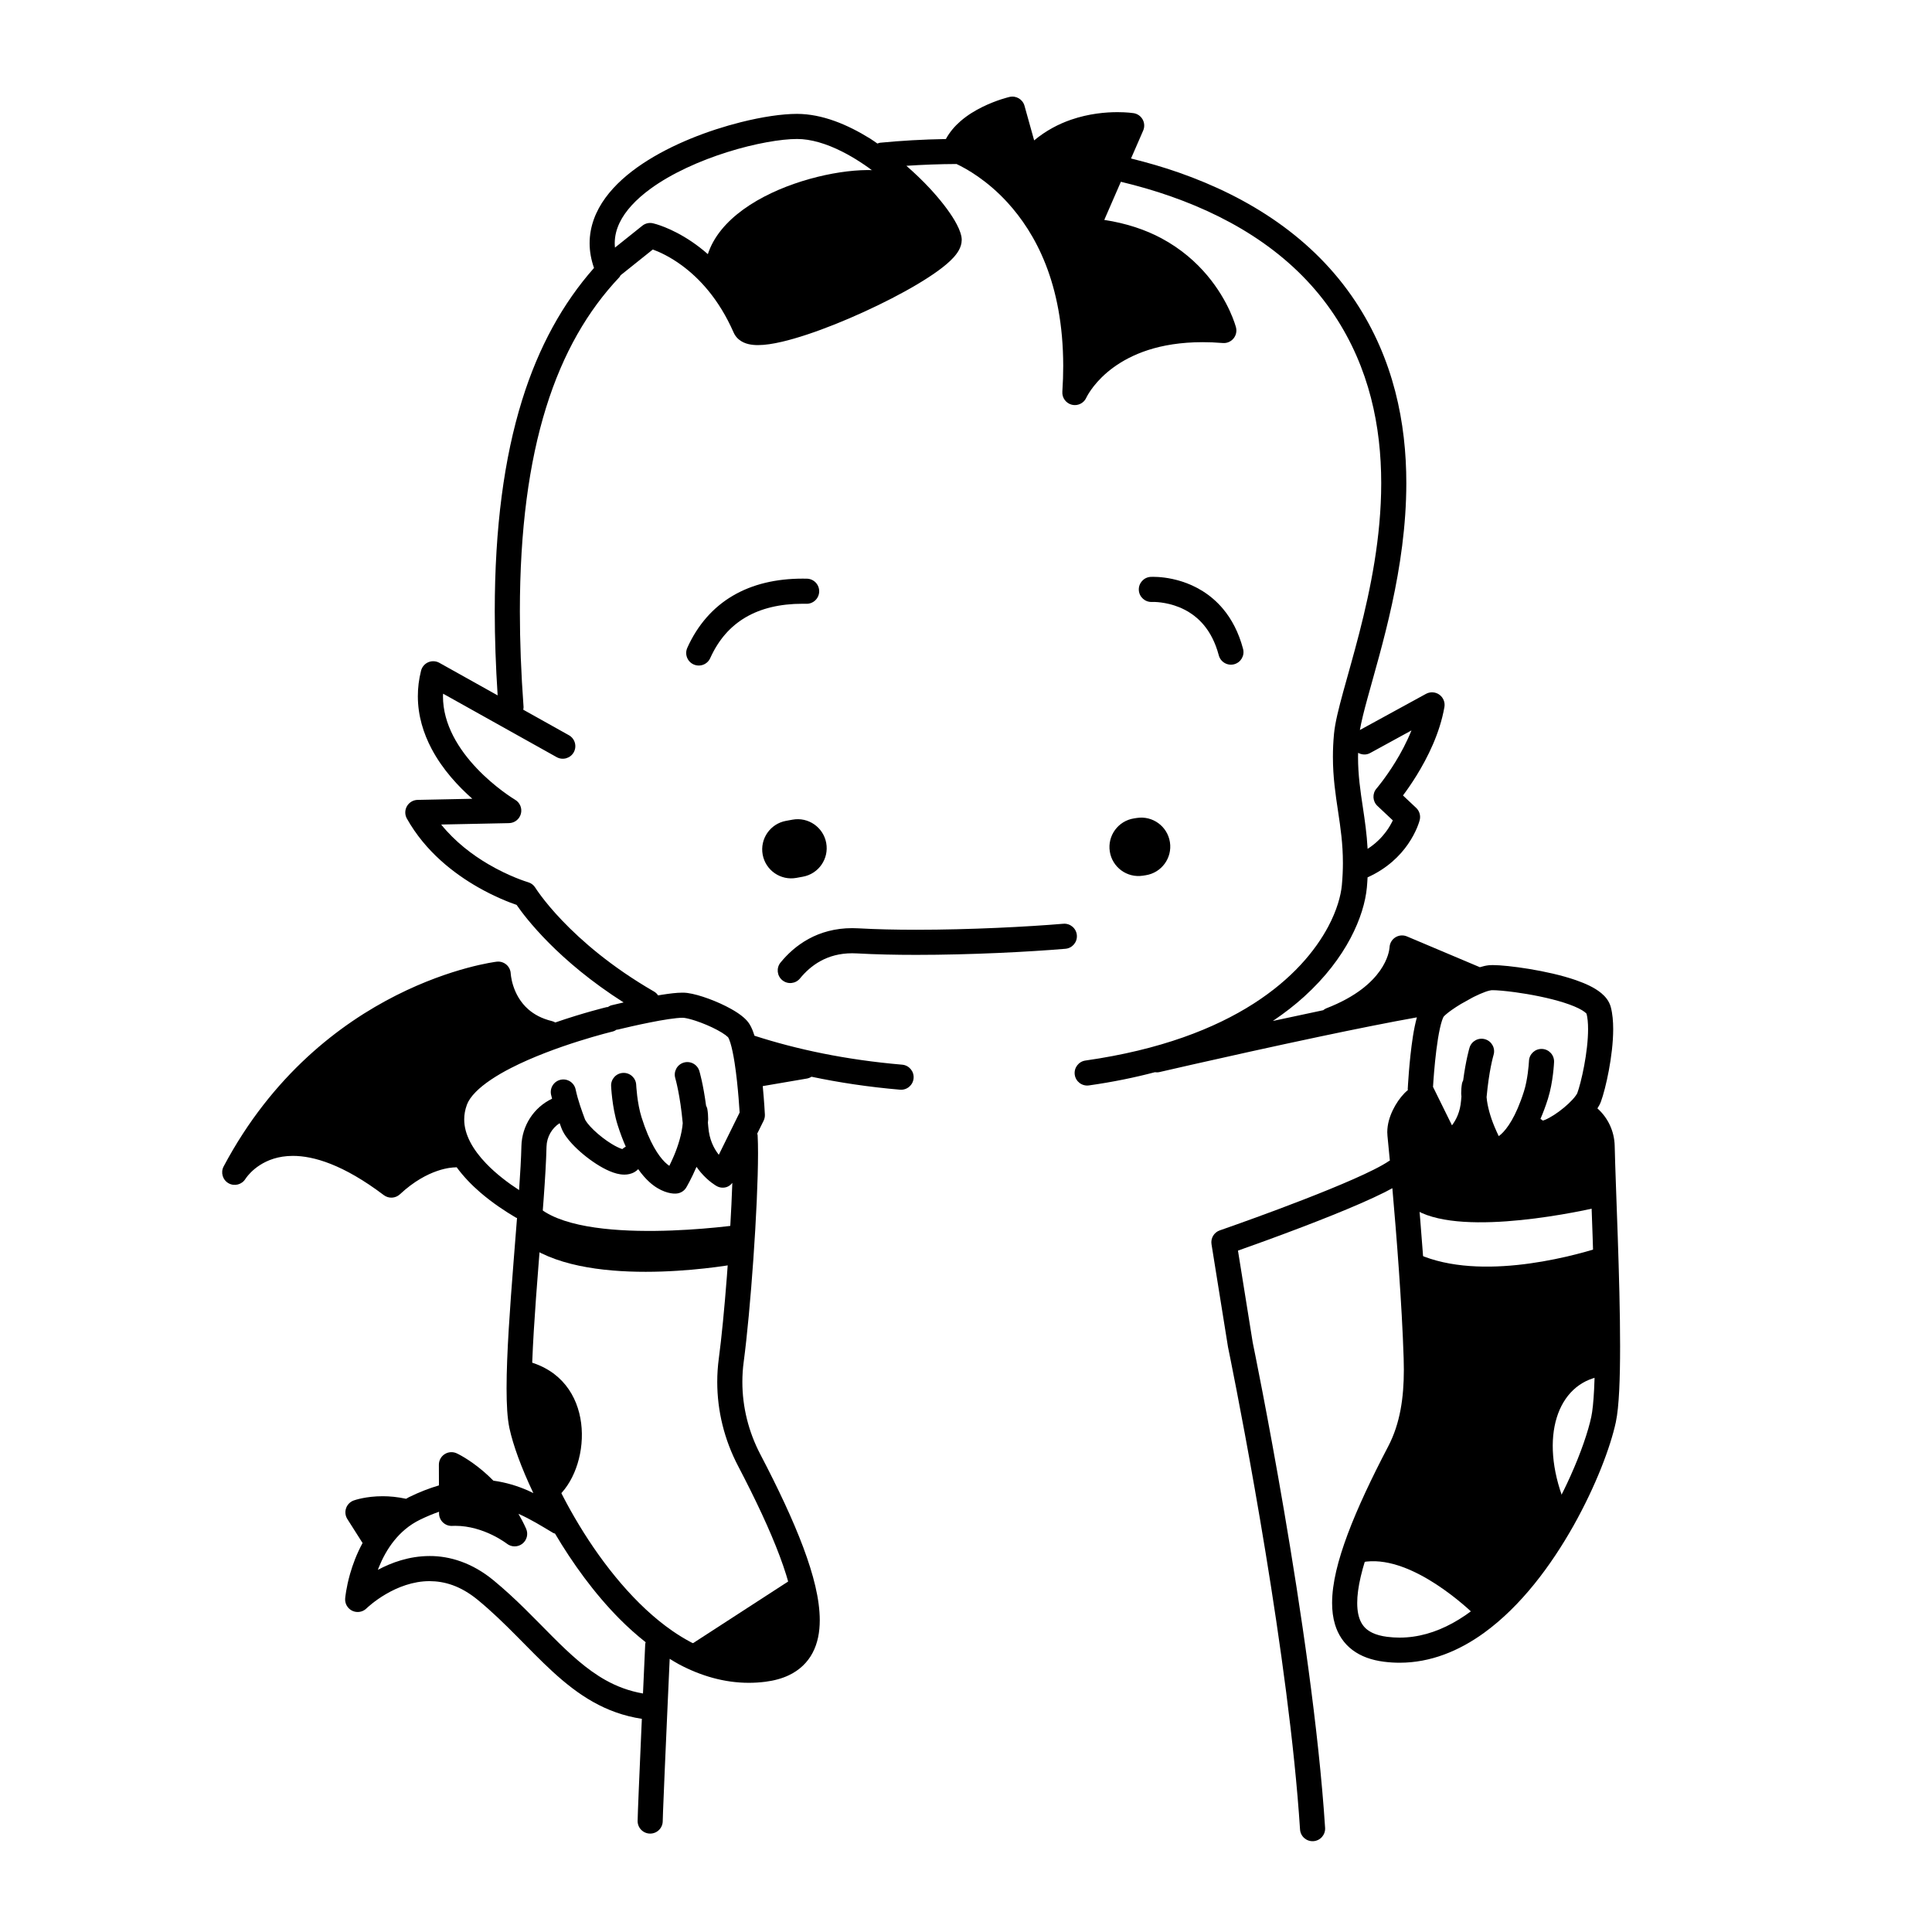 <svg width="200" height="200" viewBox="0 0 200 200" xmlns="http://www.w3.org/2000/svg"><g id="type=nothing, mode=light"><g id="Group 432527087"><g id="Frame" clip-path="url(#clip0_2151_4888)"><path id="Vector" d="M146.203 129.542C146.539 134.74 146.82 140.42 146.627 142.674C146.233 147.262 143.002 156.128 143.002 156.128C143.002 156.128 141.503 158.802 140.586 161.819C145.271 160.532 151.146 165.728 152.668 167.177C153.827 166.33 154.912 165.377 155.836 164.378C158.23 161.788 160.297 158.582 161.921 155.44C159.311 148.771 161.222 143.249 165.715 142.486C165.663 139.684 165.614 134.228 165.577 129.158C162.332 130.179 152.545 132.792 146.203 129.542Z"/><path id="Vector_2" d="M154.757 119.418C153.839 119.287 152.79 116.403 152.79 116.403C152.79 116.403 150.43 118.763 149.643 118.632C148.857 118.5 147.152 113.649 147.152 113.649C144.137 115.223 145.448 119.287 145.448 119.287C145.448 119.287 145.64 121.583 145.873 124.762C149.86 128.193 162.191 125.715 165.549 124.958C165.523 120.912 165.508 117.845 165.508 117.845L163.934 114.96C163.934 114.96 160.394 117.32 158.952 117.32H157.51C157.51 117.32 155.674 119.549 154.757 119.418Z"/><path id="Vector_3" d="M54.589 140.92C53.146 150.754 57.866 154.818 57.866 154.818C61.275 151.54 61.668 142.756 54.589 140.92Z"/><path id="Vector_4" d="M70.846 170.682C70.977 170.289 79.106 174.616 82.383 171.207C85.661 167.798 82.777 162.947 82.777 162.947L70.846 170.682Z"/><path id="Vector_5" d="M76.746 126.76C76.746 126.76 60.069 129.199 55.48 124.741L55.375 129.383C62.455 133.447 76.353 130.825 76.353 130.825L76.746 126.76Z"/><path id="Vector_6" d="M92.697 18.07C89.288 16.366 74.647 19.337 73.074 27.073C73.074 27.073 74.261 27.331 77.139 33.908C78.362 36.705 98.772 27.353 98.247 24.73C97.864 22.816 92.697 18.07 92.697 18.07Z"/><path id="Vector_7" d="M82.444 90.878L83.121 90.754C84.75 90.455 85.829 88.892 85.53 87.262C85.232 85.633 83.669 84.553 82.039 84.852L81.362 84.976C79.732 85.275 78.653 86.838 78.952 88.468C79.251 90.097 80.814 91.177 82.444 90.878Z"/><path id="Vector_8" d="M117.39 84.721C115.753 84.975 114.631 86.508 114.886 88.146C115.139 89.783 116.673 90.904 118.31 90.65L118.606 90.604C120.243 90.35 121.365 88.817 121.11 87.18C120.856 85.543 119.323 84.421 117.686 84.675L117.39 84.721Z"/><path id="Vector_9" d="M110.072 95.627C106.402 95.937 100.424 96.249 94.848 96.248C92.743 96.248 90.696 96.204 88.855 96.1C88.639 96.087 88.428 96.082 88.223 96.082C86.459 96.079 84.941 96.521 83.708 97.195C82.473 97.869 81.521 98.76 80.8 99.644C80.347 100.2 80.43 101.019 80.987 101.473C81.543 101.927 82.362 101.843 82.816 101.287L82.816 101.287C83.37 100.607 84.074 99.957 84.952 99.479C85.832 99.002 86.885 98.684 88.223 98.682C88.381 98.682 88.541 98.686 88.704 98.696L88.707 98.696C90.615 98.803 92.707 98.848 94.848 98.848C100.521 98.848 106.537 98.534 110.29 98.218C111.006 98.157 111.537 97.528 111.476 96.813C111.416 96.098 110.787 95.567 110.072 95.627Z"/><path id="Vector_10" d="M119.375 62.313C119.783 62.309 121.198 62.384 122.598 63.101C123.302 63.459 124.005 63.968 124.629 64.716C125.251 65.466 125.802 66.461 126.168 67.839C126.352 68.533 127.063 68.947 127.758 68.764C128.452 68.58 128.865 67.869 128.682 67.175L128.682 67.175C128.231 65.463 127.5 64.1 126.627 63.053C125.316 61.477 123.714 60.635 122.359 60.2C120.999 59.764 119.87 59.714 119.375 59.713C119.224 59.713 119.132 59.718 119.106 59.719C118.39 59.765 117.846 60.383 117.891 61.099C117.937 61.813 118.551 62.354 119.264 62.313V62.315L119.375 62.313Z"/><path id="Vector_11" d="M83.474 62.504C84.191 62.52 84.786 61.951 84.802 61.233C84.818 60.516 84.249 59.921 83.532 59.905L83.531 59.905C83.384 59.901 83.239 59.9 83.094 59.9C80.361 59.899 77.911 60.465 75.862 61.669C73.813 62.869 72.207 64.706 71.15 67.062C70.855 67.716 71.147 68.486 71.801 68.781C72.456 69.076 73.226 68.785 73.521 68.13C74.397 66.197 75.612 64.836 77.18 63.91C78.748 62.989 80.711 62.501 83.094 62.5C83.22 62.5 83.346 62.501 83.474 62.504Z"/><path id="Vector_12" d="M137.174 189.217C136.511 178.969 134.637 166.424 132.929 156.418C131.255 146.614 129.743 139.277 129.682 138.98L128.154 129.463C129.513 128.984 132.053 128.074 134.8 127.024C136.827 126.249 138.964 125.4 140.825 124.588C141.756 124.182 142.617 123.786 143.368 123.409C143.646 123.269 143.89 123.135 144.136 123.001C144.565 127.861 145.127 134.969 145.306 140.603C145.318 141.003 145.326 141.401 145.326 141.795C145.327 144.655 144.95 147.355 143.709 149.724C141.966 153.057 140.529 156.1 139.516 158.806C138.506 161.514 137.903 163.875 137.898 165.937C137.898 166.72 137.988 167.463 138.198 168.16C138.507 169.203 139.119 170.142 140.005 170.805C140.889 171.472 141.992 171.859 143.261 172.021C143.807 172.091 144.349 172.125 144.885 172.125C148.103 172.125 151.048 170.897 153.615 169.042C157.47 166.251 160.574 162.048 162.892 157.934C165.205 153.808 166.713 149.801 167.269 147.227C167.449 146.377 167.55 145.282 167.619 143.946C167.685 142.614 167.712 141.057 167.712 139.364C167.712 132.398 167.255 123.102 167.152 118.605C167.116 117.093 166.447 115.705 165.363 114.739C165.5 114.529 165.626 114.31 165.722 114.056C165.989 113.324 166.289 112.172 166.545 110.815C166.797 109.463 166.996 107.941 166.997 106.534C166.995 105.728 166.935 104.96 166.746 104.242C166.569 103.602 166.178 103.158 165.771 102.814C165.045 102.217 164.151 101.824 163.142 101.467C161.633 100.944 159.872 100.564 158.29 100.303C157.5 100.173 156.758 100.075 156.117 100.008C155.473 99.941 154.942 99.905 154.526 99.904C154.4 99.904 154.284 99.908 154.166 99.918C153.833 99.95 153.516 100.025 153.196 100.125L145.646 96.937C145.246 96.768 144.791 96.81 144.427 97.048C144.069 97.284 143.854 97.677 143.844 98.104H143.841L143.839 98.135C143.821 98.324 143.704 99.279 142.859 100.482C142.01 101.682 140.422 103.173 137.287 104.386C137.17 104.431 137.075 104.505 136.979 104.577C135.231 104.944 133.468 105.321 131.763 105.691C132.964 104.883 134.042 104.043 134.991 103.184C137.208 101.178 138.764 99.084 139.801 97.128C140.837 95.169 141.359 93.358 141.499 91.862C141.532 91.504 141.552 91.162 141.571 90.822C143.613 89.909 144.948 88.558 145.753 87.389C146.66 86.076 146.94 84.996 146.968 84.892C147.083 84.434 146.942 83.951 146.598 83.628L145.236 82.347C145.625 81.826 146.12 81.124 146.646 80.273C147.779 78.431 149.046 75.936 149.526 73.189C149.61 72.699 149.405 72.2 149.001 71.911C148.596 71.621 148.057 71.589 147.621 71.827L140.775 75.571C140.918 74.735 141.198 73.604 141.566 72.269C142.981 67.082 145.579 58.866 145.582 50.019C145.585 43.785 144.278 37.192 140.303 31.194C135.955 24.635 129.346 20.429 122.057 17.872C120.431 17.301 118.765 16.823 117.083 16.406L118.341 13.517C118.502 13.147 118.482 12.726 118.288 12.372C118.093 12.018 117.748 11.776 117.349 11.714C117.297 11.706 116.667 11.61 115.68 11.61C114.478 11.611 112.741 11.75 110.872 12.393C109.609 12.828 108.282 13.512 107.055 14.533L106.056 10.951C105.87 10.282 105.187 9.877 104.51 10.034C104.45 10.049 103.183 10.341 101.698 11.071C100.955 11.437 100.155 11.914 99.423 12.55C98.849 13.049 98.316 13.66 97.917 14.392C95.552 14.433 93.264 14.564 91.109 14.775C91.009 14.785 90.923 14.829 90.831 14.86C90.582 14.692 90.342 14.513 90.088 14.354C87.72 12.886 85.132 11.798 82.514 11.788C80.947 11.791 78.918 12.091 76.683 12.651C73.336 13.495 69.566 14.921 66.525 16.941C65.005 17.955 63.663 19.12 62.668 20.485C61.675 21.845 61.035 23.44 61.037 25.181C61.036 26.017 61.191 26.876 61.491 27.739C58.289 31.366 55.77 35.87 54.044 41.433C52.184 47.422 51.218 54.623 51.217 63.306C51.217 66.045 51.319 68.942 51.516 71.986L45.482 68.615C45.13 68.418 44.704 68.396 44.333 68.555C43.962 68.715 43.686 69.039 43.587 69.431C43.36 70.331 43.255 71.215 43.256 72.068C43.255 74.087 43.837 75.922 44.673 77.507C45.834 79.702 47.467 81.424 48.895 82.688L43.227 82.805C42.771 82.814 42.352 83.064 42.126 83.459C41.899 83.855 41.897 84.343 42.12 84.74C44.058 88.188 47.017 90.434 49.464 91.837C51.239 92.852 52.748 93.425 53.479 93.674C54.405 95.021 57.776 99.46 64.555 103.771C63.822 103.938 63.33 104.06 63.322 104.062C63.171 104.099 63.039 104.171 62.917 104.253C62.879 104.259 62.843 104.248 62.806 104.257L62.805 104.257C62.778 104.264 60.429 104.829 57.484 105.845C57.35 105.77 57.239 105.729 57.149 105.708L57.149 105.707C56.065 105.444 55.301 105.009 54.719 104.51C53.851 103.763 53.383 102.828 53.133 102.058C53.009 101.675 52.942 101.339 52.908 101.109C52.89 100.994 52.881 100.906 52.876 100.852L52.872 100.796H52.871C52.858 100.435 52.693 100.091 52.418 99.856C52.143 99.621 51.777 99.51 51.418 99.553C51.314 99.567 46.803 100.116 41.022 103.035C35.245 105.95 28.189 111.268 23.152 120.748C22.821 121.372 23.048 122.147 23.664 122.493C24.276 122.836 25.05 122.628 25.412 122.029L25.413 122.03L25.482 121.929C25.648 121.696 26.118 121.115 26.904 120.611C27.694 120.106 28.783 119.66 30.321 119.657C32.446 119.656 35.526 120.54 39.73 123.718C40.233 124.099 40.939 124.062 41.401 123.631C42.868 122.263 44.22 121.577 45.246 121.221C46.271 120.867 46.976 120.847 47.118 120.847L47.139 120.848V120.845C47.184 120.847 47.228 120.836 47.272 120.833C47.988 121.807 48.831 122.676 49.706 123.432C50.993 124.54 52.336 125.421 53.409 126.048C53.445 126.069 53.485 126.07 53.522 126.087C53.408 127.558 53.285 129.097 53.161 130.66C52.794 135.336 52.441 140.161 52.44 143.716C52.443 145.395 52.511 146.774 52.736 147.843C53.117 149.606 53.968 151.95 55.213 154.564C55.02 154.472 54.832 154.376 54.632 154.289C53.566 153.825 52.38 153.457 51.076 153.278C50.698 152.895 50.327 152.554 49.974 152.256C48.51 151.021 47.355 150.483 47.275 150.446C46.872 150.261 46.402 150.294 46.029 150.534C45.656 150.774 45.431 151.188 45.433 151.632L45.44 153.767C44.451 154.058 43.416 154.457 42.326 154.991C42.224 155.04 42.137 155.101 42.038 155.154C41.157 154.963 40.338 154.888 39.624 154.888C37.861 154.889 36.713 155.295 36.613 155.33C36.242 155.465 35.952 155.759 35.825 156.133C35.697 156.506 35.746 156.916 35.957 157.25L37.534 159.733C36.916 160.865 36.51 161.981 36.241 162.92C35.828 164.368 35.738 165.404 35.732 165.464C35.686 166.008 35.984 166.522 36.478 166.753C36.972 166.983 37.558 166.881 37.944 166.496C37.988 166.453 38.752 165.72 39.944 165.024C41.139 164.323 42.744 163.675 44.474 163.679C46 163.687 47.651 164.142 49.456 165.618C52.356 168.001 54.675 170.723 57.234 173.07C58.516 174.241 59.863 175.318 61.386 176.177C62.882 177.022 64.553 177.646 66.445 177.933C66.43 178.263 66.415 178.595 66.4 178.928C66.302 181.147 66.204 183.398 66.13 185.162C66.093 186.044 66.062 186.804 66.041 187.378C66.019 187.959 66.007 188.325 66.006 188.513C66.006 189.231 66.588 189.813 67.306 189.813C68.024 189.813 68.606 189.231 68.606 188.513C68.605 188.438 68.617 188.037 68.639 187.476C68.714 185.486 68.902 181.189 69.071 177.395C69.156 175.497 69.236 173.725 69.294 172.427C69.306 172.169 69.317 171.937 69.326 171.72C69.648 171.914 69.966 172.118 70.296 172.293C72.533 173.478 74.965 174.205 77.521 174.204C78.09 174.204 78.663 174.168 79.24 174.094C80.134 173.98 80.941 173.762 81.659 173.422C82.735 172.917 83.595 172.105 84.12 171.101C84.649 170.099 84.862 168.951 84.862 167.717C84.857 165.545 84.221 163.045 83.151 160.176C82.077 157.309 80.554 154.082 78.706 150.546C77.488 148.218 76.849 145.65 76.849 143.056C76.849 142.357 76.895 141.657 76.99 140.96C77.682 135.78 78.468 124.971 78.471 119.38C78.471 118.674 78.458 118.05 78.43 117.519C78.427 117.46 78.399 117.411 78.388 117.355L79.048 116.017C79.145 115.819 79.191 115.597 79.18 115.378C79.18 115.364 79.115 114.065 78.959 112.433L83.52 111.653C83.699 111.622 83.863 111.556 84.006 111.463C86.835 112.058 89.88 112.523 93.168 112.805C93.883 112.867 94.513 112.337 94.575 111.621C94.636 110.906 94.106 110.276 93.391 110.215C87.513 109.711 82.445 108.621 78.099 107.217C78.094 107.201 78.091 107.182 78.086 107.166C77.954 106.75 77.812 106.375 77.583 106.006C77.403 105.725 77.201 105.521 76.986 105.33C76.609 105.002 76.176 104.722 75.697 104.452C74.981 104.051 74.167 103.686 73.374 103.393C72.577 103.102 71.824 102.881 71.145 102.789C70.971 102.767 70.807 102.76 70.638 102.76C70.028 102.762 69.323 102.851 68.542 102.973C68.406 102.995 68.267 103.018 68.127 103.042C68.021 102.888 67.888 102.751 67.716 102.651C63.263 100.082 60.171 97.363 58.2 95.301C57.214 94.27 56.509 93.403 56.056 92.802C55.829 92.502 55.665 92.268 55.56 92.114L55.448 91.943L55.423 91.905L55.42 91.899L55.419 91.899C55.249 91.621 54.983 91.418 54.67 91.328L54.661 91.325C54.507 91.28 52.694 90.722 50.549 89.461C48.924 88.509 47.123 87.157 45.67 85.355L52.692 85.21C53.273 85.198 53.776 84.802 53.923 84.239C54.07 83.677 53.825 83.085 53.325 82.79L53.313 82.783C53.137 82.679 51.197 81.481 49.363 79.547C48.445 78.581 47.556 77.435 46.909 76.172C46.262 74.906 45.856 73.536 45.856 72.068C45.856 71.984 45.869 71.896 45.871 71.811L57.624 78.378C58.251 78.728 59.043 78.504 59.393 77.878C59.743 77.251 59.519 76.459 58.892 76.109L58.892 76.109L54.165 73.467C54.178 73.376 54.206 73.289 54.199 73.194C53.942 69.685 53.817 66.394 53.817 63.306C53.817 54.815 54.766 47.87 56.526 42.205C58.289 36.537 60.851 32.15 64.114 28.701C64.172 28.64 64.198 28.564 64.242 28.497L67.578 25.828C68.213 26.059 69.324 26.547 70.593 27.482C72.347 28.776 74.401 30.9 75.948 34.43C76.068 34.707 76.26 34.953 76.474 35.132C76.797 35.404 77.145 35.539 77.473 35.619C77.803 35.698 78.128 35.724 78.464 35.725C79.215 35.723 80.037 35.591 80.96 35.377C84.166 34.623 88.592 32.806 92.322 30.885C94.184 29.923 95.859 28.94 97.123 28.02C97.757 27.557 98.288 27.115 98.712 26.65C98.924 26.415 99.111 26.174 99.267 25.89C99.419 25.607 99.554 25.267 99.557 24.833C99.557 24.72 99.547 24.604 99.524 24.484L99.522 24.476C99.4 23.899 99.153 23.392 98.821 22.818C98.236 21.828 97.357 20.693 96.255 19.501C95.537 18.727 94.711 17.936 93.829 17.164C95.503 17.052 97.24 16.986 99.02 16.978C100.041 17.46 102.176 18.65 104.286 20.953C107.166 24.107 110.053 29.298 110.064 37.883C110.064 38.738 110.034 39.627 109.974 40.551C109.932 41.181 110.35 41.751 110.964 41.9C111.575 42.048 112.204 41.736 112.458 41.162L112.459 41.163L112.485 41.108C112.634 40.811 113.415 39.388 115.242 38.051C117.073 36.716 119.948 35.426 124.489 35.421C125.151 35.421 125.848 35.448 126.583 35.509C127.003 35.544 127.414 35.372 127.685 35.049C127.956 34.726 128.054 34.291 127.947 33.884C127.914 33.768 127.239 31.21 124.963 28.501C123.826 27.149 122.282 25.764 120.23 24.666C118.594 23.79 116.62 23.117 114.314 22.765L116.033 18.817C117.788 19.238 119.517 19.735 121.196 20.325C128.123 22.758 134.187 26.672 138.135 32.63C141.763 38.106 142.98 44.135 142.983 50.019C142.984 55.581 141.882 60.984 140.717 65.514C140.135 67.78 139.539 69.827 139.058 71.582C138.578 73.344 138.209 74.789 138.094 75.98C138.016 76.817 137.983 77.602 137.983 78.346C137.983 80.481 138.257 82.268 138.515 83.982C138.774 85.701 139.017 87.349 139.017 89.327C139.017 90.042 138.986 90.801 138.91 91.623C138.811 92.708 138.397 94.229 137.504 95.91C134.82 100.952 127.906 107.568 112.362 109.787C111.651 109.888 111.157 110.547 111.258 111.257C111.359 111.968 112.017 112.463 112.728 112.362L112.728 112.362C115.196 112.012 117.46 111.547 119.551 110.996C119.702 111.016 119.859 111.019 120.016 110.983L120.016 110.983C120.019 110.982 121.358 110.672 123.501 110.187C126.715 109.46 131.727 108.341 136.692 107.294C140.282 106.537 143.844 105.821 146.675 105.317C146.51 105.923 146.374 106.585 146.263 107.293C145.872 109.808 145.732 112.695 145.73 112.719C145.728 112.761 145.738 112.803 145.74 112.846C145.622 112.948 145.504 113.048 145.392 113.162C144.925 113.648 144.507 114.248 144.178 114.929C143.855 115.61 143.614 116.37 143.61 117.201C143.61 117.331 143.617 117.458 143.63 117.582C143.668 117.965 143.758 118.873 143.877 120.148C143.849 120.164 143.817 120.167 143.79 120.185L143.79 120.185C143.45 120.421 142.89 120.74 142.201 121.086C139.776 122.306 135.763 123.893 132.394 125.155C130.707 125.787 129.175 126.341 128.066 126.736C127.511 126.934 127.063 127.092 126.753 127.2C126.443 127.309 126.275 127.367 126.274 127.367C125.677 127.574 125.315 128.178 125.415 128.802L127.119 139.422L127.13 139.48C127.13 139.481 127.225 139.94 127.395 140.79C128.589 146.736 133.443 171.742 134.579 189.384C134.625 190.1 135.243 190.644 135.96 190.598C136.676 190.551 137.22 189.933 137.174 189.217ZM66.794 170.186L66.793 170.186C66.793 170.186 66.692 172.413 66.562 175.31C65.116 175.055 63.849 174.58 62.663 173.912C60.739 172.83 59.01 171.241 57.186 169.413C55.361 167.589 53.446 165.536 51.109 163.611C48.893 161.776 46.559 161.071 44.474 161.079C42.353 161.082 40.519 161.762 39.117 162.51C39.153 162.416 39.184 162.324 39.223 162.229C39.593 161.315 40.107 160.349 40.8 159.488C41.495 158.626 42.36 157.869 43.468 157.326C44.167 156.985 44.824 156.715 45.45 156.495L45.45 156.667C45.452 157.024 45.596 157.359 45.855 157.605C46.114 157.851 46.457 157.978 46.813 157.961C46.92 157.956 47.029 157.953 47.139 157.953C48.595 157.951 49.952 158.411 50.937 158.888C51.428 159.125 51.825 159.363 52.091 159.538C52.225 159.625 52.325 159.696 52.39 159.742L52.458 159.793L52.468 159.8L52.471 159.802L52.471 159.802C52.938 160.171 53.601 160.174 54.072 159.809C54.544 159.443 54.706 158.799 54.464 158.254C54.219 157.702 53.95 157.194 53.671 156.709C54.913 157.256 56.081 157.981 57.263 158.689C57.324 158.725 57.392 158.731 57.455 158.756C59.264 161.814 61.507 164.934 64.129 167.58C64.991 168.449 65.898 169.258 66.839 170.003C66.827 170.066 66.796 170.121 66.794 170.186ZM80.716 161.087C81.734 163.794 82.268 166.072 82.263 167.717C82.263 168.34 82.189 168.869 82.058 169.301C81.856 169.952 81.559 170.385 81.091 170.745C80.622 171.1 79.928 171.385 78.91 171.516C78.442 171.575 77.98 171.604 77.521 171.604C74.779 171.605 72.117 170.569 69.597 168.825C65.822 166.217 62.456 162.026 59.948 157.874C58.691 155.799 57.645 153.735 56.852 151.895C56.059 150.058 55.52 148.435 55.278 147.297C55.123 146.594 55.037 145.302 55.04 143.716C55.039 140.325 55.386 135.523 55.754 130.864C56.12 126.196 56.506 121.676 56.575 118.711C56.598 117.698 57.127 116.791 57.933 116.27C57.996 116.442 58.06 116.617 58.114 116.765C58.359 117.399 58.745 117.882 59.209 118.396C59.909 119.151 60.807 119.894 61.729 120.49C62.191 120.787 62.658 121.046 63.128 121.244C63.602 121.438 64.07 121.59 64.632 121.596C64.95 121.596 65.323 121.538 65.69 121.328C65.828 121.252 65.952 121.147 66.067 121.032C66.452 121.575 66.84 122.016 67.222 122.362C68.342 123.384 69.421 123.571 69.879 123.561L70.048 123.553C70.463 123.515 70.835 123.28 71.047 122.921C71.066 122.888 71.571 122.03 72.104 120.79C72.245 120.992 72.388 121.184 72.53 121.351C73.339 122.302 74.1 122.731 74.195 122.785C74.507 122.958 74.871 122.994 75.212 122.887C75.458 122.81 75.651 122.647 75.81 122.452C75.614 128.196 74.974 136.45 74.413 140.613C74.303 141.426 74.249 142.243 74.249 143.056C74.249 146.077 74.993 149.058 76.402 151.751C78.221 155.229 79.701 158.377 80.716 161.087ZM69.213 105.501C69.813 105.41 70.346 105.358 70.638 105.36L70.808 105.367C71.071 105.4 71.517 105.508 72.004 105.668C72.737 105.908 73.585 106.265 74.26 106.629C74.597 106.809 74.892 106.993 75.099 107.147C75.201 107.223 75.282 107.292 75.332 107.341L75.383 107.395L75.385 107.395C75.417 107.441 75.516 107.651 75.604 107.94C75.764 108.451 75.921 109.209 76.047 110.027C76.239 111.258 76.375 112.638 76.461 113.701C76.504 114.233 76.535 114.687 76.555 115.006C76.559 115.069 76.562 115.122 76.565 115.173L74.412 119.54C74.397 119.522 74.383 119.509 74.369 119.49C73.89 118.863 73.423 117.967 73.322 116.655C73.31 116.498 73.294 116.36 73.281 116.209C73.287 116.095 73.308 115.984 73.309 115.87C73.309 115.509 73.282 115.144 73.218 114.779C73.197 114.661 73.141 114.562 73.093 114.46C72.795 112.212 72.413 110.926 72.395 110.867C72.186 110.18 71.46 109.793 70.773 110.002C70.087 110.21 69.7 110.936 69.908 111.622L69.907 111.622C69.921 111.667 70.412 113.357 70.676 116.265C70.598 117.332 70.206 118.613 69.77 119.638C69.6 120.042 69.437 120.385 69.287 120.688C69.156 120.596 69.005 120.475 68.834 120.31C68.177 119.666 67.252 118.324 66.413 115.662C66.188 114.955 66.041 114.094 65.96 113.428C65.92 113.095 65.894 112.808 65.879 112.609C65.871 112.509 65.866 112.431 65.863 112.379L65.859 112.308C65.828 111.591 65.222 111.035 64.504 111.066C63.787 111.097 63.231 111.704 63.262 112.421C63.263 112.445 63.287 112.982 63.38 113.744C63.474 114.508 63.634 115.491 63.933 116.445C64.203 117.298 64.488 118.043 64.78 118.706C64.648 118.764 64.531 118.852 64.423 118.95C64.41 118.947 64.403 118.946 64.389 118.942C64.129 118.861 63.733 118.673 63.317 118.417C62.689 118.035 62.003 117.501 61.471 116.99C61.205 116.735 60.977 116.484 60.815 116.275C60.652 116.069 60.56 115.893 60.554 115.867C60.245 115.03 59.836 113.936 59.588 112.774C59.438 112.071 58.747 111.624 58.045 111.774C57.343 111.924 56.895 112.615 57.045 113.317L57.045 113.317C57.077 113.462 57.115 113.596 57.15 113.738C55.264 114.63 54.024 116.53 53.976 118.651C53.948 119.88 53.857 121.446 53.736 123.196C52.621 122.473 51.363 121.528 50.326 120.446C49.647 119.739 49.066 118.977 48.669 118.206C48.271 117.432 48.055 116.662 48.055 115.882C48.055 115.393 48.138 114.894 48.334 114.361C48.476 113.971 48.78 113.512 49.254 113.034C50.078 112.194 51.395 111.328 52.894 110.562C55.143 109.407 57.793 108.451 59.864 107.796C60.9 107.468 61.793 107.214 62.424 107.042C62.74 106.957 62.99 106.892 63.16 106.848L63.352 106.8L63.414 106.785C63.569 106.747 63.705 106.675 63.831 106.591C63.87 106.585 63.907 106.595 63.946 106.586C63.946 106.586 64.021 106.567 64.162 106.533C64.654 106.415 65.923 106.115 67.259 105.849C67.926 105.715 68.61 105.59 69.213 105.501ZM69.908 111.623C69.908 111.624 69.908 111.624 69.908 111.624L69.908 111.624L69.908 111.623ZM92.62 27.776C90.267 29.088 87.347 30.448 84.685 31.465C83.894 31.767 83.13 32.035 82.409 32.267C82.486 32.046 82.645 31.733 82.978 31.315C83.615 30.524 84.917 29.398 87.431 28.117C89.528 27.048 91.034 26.743 92.056 26.744C92.879 26.748 93.397 26.929 93.75 27.123C93.392 27.338 93.014 27.557 92.62 27.776ZM93.903 20.8C94.817 21.741 95.582 22.661 96.121 23.429C96.39 23.813 96.602 24.159 96.747 24.437C96.813 24.563 96.862 24.674 96.899 24.765C96.791 24.901 96.588 25.127 96.289 25.374C96.212 25.44 96.108 25.515 96.021 25.584C95.872 25.44 95.7 25.29 95.484 25.138C94.75 24.616 93.595 24.139 92.056 24.144C90.514 24.145 88.612 24.597 86.251 25.801C83.518 27.195 81.914 28.501 80.957 29.679C80 30.85 79.723 31.931 79.73 32.644C79.73 32.767 79.738 32.874 79.75 32.972C79.224 33.071 78.774 33.127 78.464 33.125C78.353 33.126 78.265 33.118 78.196 33.11C76.329 28.987 73.759 26.472 71.62 25.024C69.43 23.54 67.706 23.139 67.59 23.113C67.205 23.026 66.802 23.119 66.494 23.366L63.662 25.631C63.647 25.479 63.637 25.328 63.637 25.181C63.638 24.443 63.811 23.746 64.145 23.05C64.727 21.835 65.843 20.634 67.316 19.559C69.52 17.941 72.486 16.622 75.324 15.735C78.154 14.844 80.892 14.383 82.514 14.388C83.929 14.384 85.556 14.871 87.188 15.699C89.638 16.934 92.077 18.914 93.903 20.8ZM140.592 77.933C140.969 78.139 141.429 78.177 141.833 77.956L146.115 75.614C145.626 76.825 145.019 77.962 144.433 78.907C143.918 79.743 143.425 80.433 143.066 80.909C142.886 81.148 142.739 81.332 142.64 81.455L142.527 81.592L142.5 81.624L142.495 81.63C142.042 82.156 142.083 82.95 142.589 83.426L144.183 84.925C144.031 85.248 143.807 85.657 143.485 86.092C143.044 86.685 142.432 87.321 141.575 87.875C141.489 86.306 141.285 84.918 141.086 83.595C140.826 81.874 140.583 80.257 140.583 78.346C140.583 78.212 140.59 78.07 140.592 77.933ZM148.69 108.709C148.79 107.908 148.915 107.111 149.058 106.465C149.129 106.143 149.205 105.859 149.278 105.641C149.347 105.429 149.419 105.283 149.442 105.248L149.447 105.243C149.514 105.154 149.846 104.856 150.271 104.559C150.555 104.357 150.889 104.142 151.239 103.93L152.402 103.282C152.471 103.247 152.541 103.208 152.609 103.175C153.015 102.974 153.404 102.804 153.728 102.687C154.046 102.569 154.314 102.511 154.382 102.509L154.526 102.504C154.925 102.503 155.813 102.573 156.848 102.715C158.41 102.927 160.37 103.303 161.913 103.798C162.682 104.042 163.348 104.321 163.77 104.577C163.981 104.703 164.128 104.822 164.198 104.896L164.241 104.948C164.34 105.33 164.399 105.892 164.397 106.534C164.398 107.693 164.223 109.098 163.99 110.336C163.76 111.57 163.463 112.671 163.282 113.157C163.283 113.186 163.084 113.519 162.764 113.853C162.287 114.372 161.559 114.98 160.878 115.416C160.539 115.635 160.209 115.813 159.948 115.922C159.854 115.962 159.784 115.982 159.714 116.004C159.637 115.938 159.556 115.876 159.467 115.831C159.734 115.218 159.994 114.531 160.241 113.75C160.525 112.844 160.676 111.915 160.765 111.193C160.853 110.472 160.875 109.964 160.876 109.94C160.907 109.223 160.35 108.616 159.633 108.586C158.916 108.555 158.309 109.111 158.279 109.828L158.275 109.894C158.26 110.226 158.134 111.808 157.762 112.967C156.92 115.636 155.991 116.88 155.38 117.427C155.298 117.501 155.222 117.561 155.151 117.613C155.01 117.323 154.852 116.982 154.697 116.604C154.305 115.668 153.966 114.526 153.891 113.574C154.012 112.248 154.18 111.179 154.325 110.441C154.408 110.021 154.483 109.704 154.536 109.496C154.562 109.392 154.583 109.315 154.596 109.267L154.611 109.216L154.613 109.207L154.613 109.207C154.821 108.52 154.434 107.795 153.748 107.586C153.061 107.377 152.335 107.764 152.126 108.451L152.126 108.451C152.108 108.509 151.747 109.724 151.466 111.845C151.421 111.943 151.368 112.034 151.348 112.144L151.348 112.144C151.286 112.492 151.261 112.84 151.261 113.186C151.261 113.296 151.282 113.402 151.287 113.511C151.275 113.65 151.26 113.777 151.25 113.921C151.157 115.111 150.741 115.918 150.308 116.495L148.582 112.994C148.559 112.929 148.526 112.873 148.494 112.814L148.346 112.515C148.385 111.852 148.493 110.274 148.69 108.709ZM146.013 150.929C147.53 148.022 147.925 144.87 147.926 141.795C147.926 141.368 147.918 140.943 147.905 140.522C147.618 131.548 146.392 119.085 146.217 117.322L146.21 117.201C146.195 116.763 146.484 115.992 146.886 115.433L148.744 119.203C148.902 119.523 149.18 119.761 149.521 119.868C149.861 119.975 150.225 119.939 150.538 119.767C150.633 119.713 151.357 119.304 152.127 118.398C152.237 118.27 152.348 118.127 152.457 117.976C152.94 119.08 153.385 119.836 153.403 119.867C153.613 120.223 153.982 120.458 154.392 120.499L154.568 120.507C155.014 120.517 156.052 120.333 157.12 119.359C157.468 119.044 157.819 118.646 158.167 118.164C158.263 118.252 158.365 118.333 158.475 118.394C158.837 118.6 159.201 118.656 159.511 118.656C159.876 118.654 160.193 118.583 160.501 118.487C161.037 118.315 161.551 118.053 162.066 117.74C162.588 117.42 163.09 117.036 163.57 116.636C164.154 117.127 164.535 117.856 164.553 118.665C164.658 123.226 165.112 132.493 165.112 139.364C165.112 141.029 165.085 142.55 165.022 143.816C164.96 145.078 164.854 146.099 164.727 146.682C164.418 148.133 163.673 150.364 162.561 152.828C160.894 156.531 158.389 160.795 155.323 164.056C153.791 165.689 152.122 167.068 150.371 168.026C148.618 168.984 146.795 169.524 144.885 169.525C144.459 169.525 144.028 169.498 143.591 169.442C142.96 169.362 142.461 169.215 142.075 169.032C141.497 168.751 141.161 168.418 140.904 167.945C140.652 167.471 140.497 166.812 140.498 165.937C140.492 164.403 140.993 162.263 141.95 159.717C142.904 157.168 144.299 154.204 146.013 150.929Z"/></g></g></g><defs><clipPath id="clip0_2151_4888"><rect width="144.712" height="180.6" transform="translate(23 10)"/></clipPath></defs></svg>